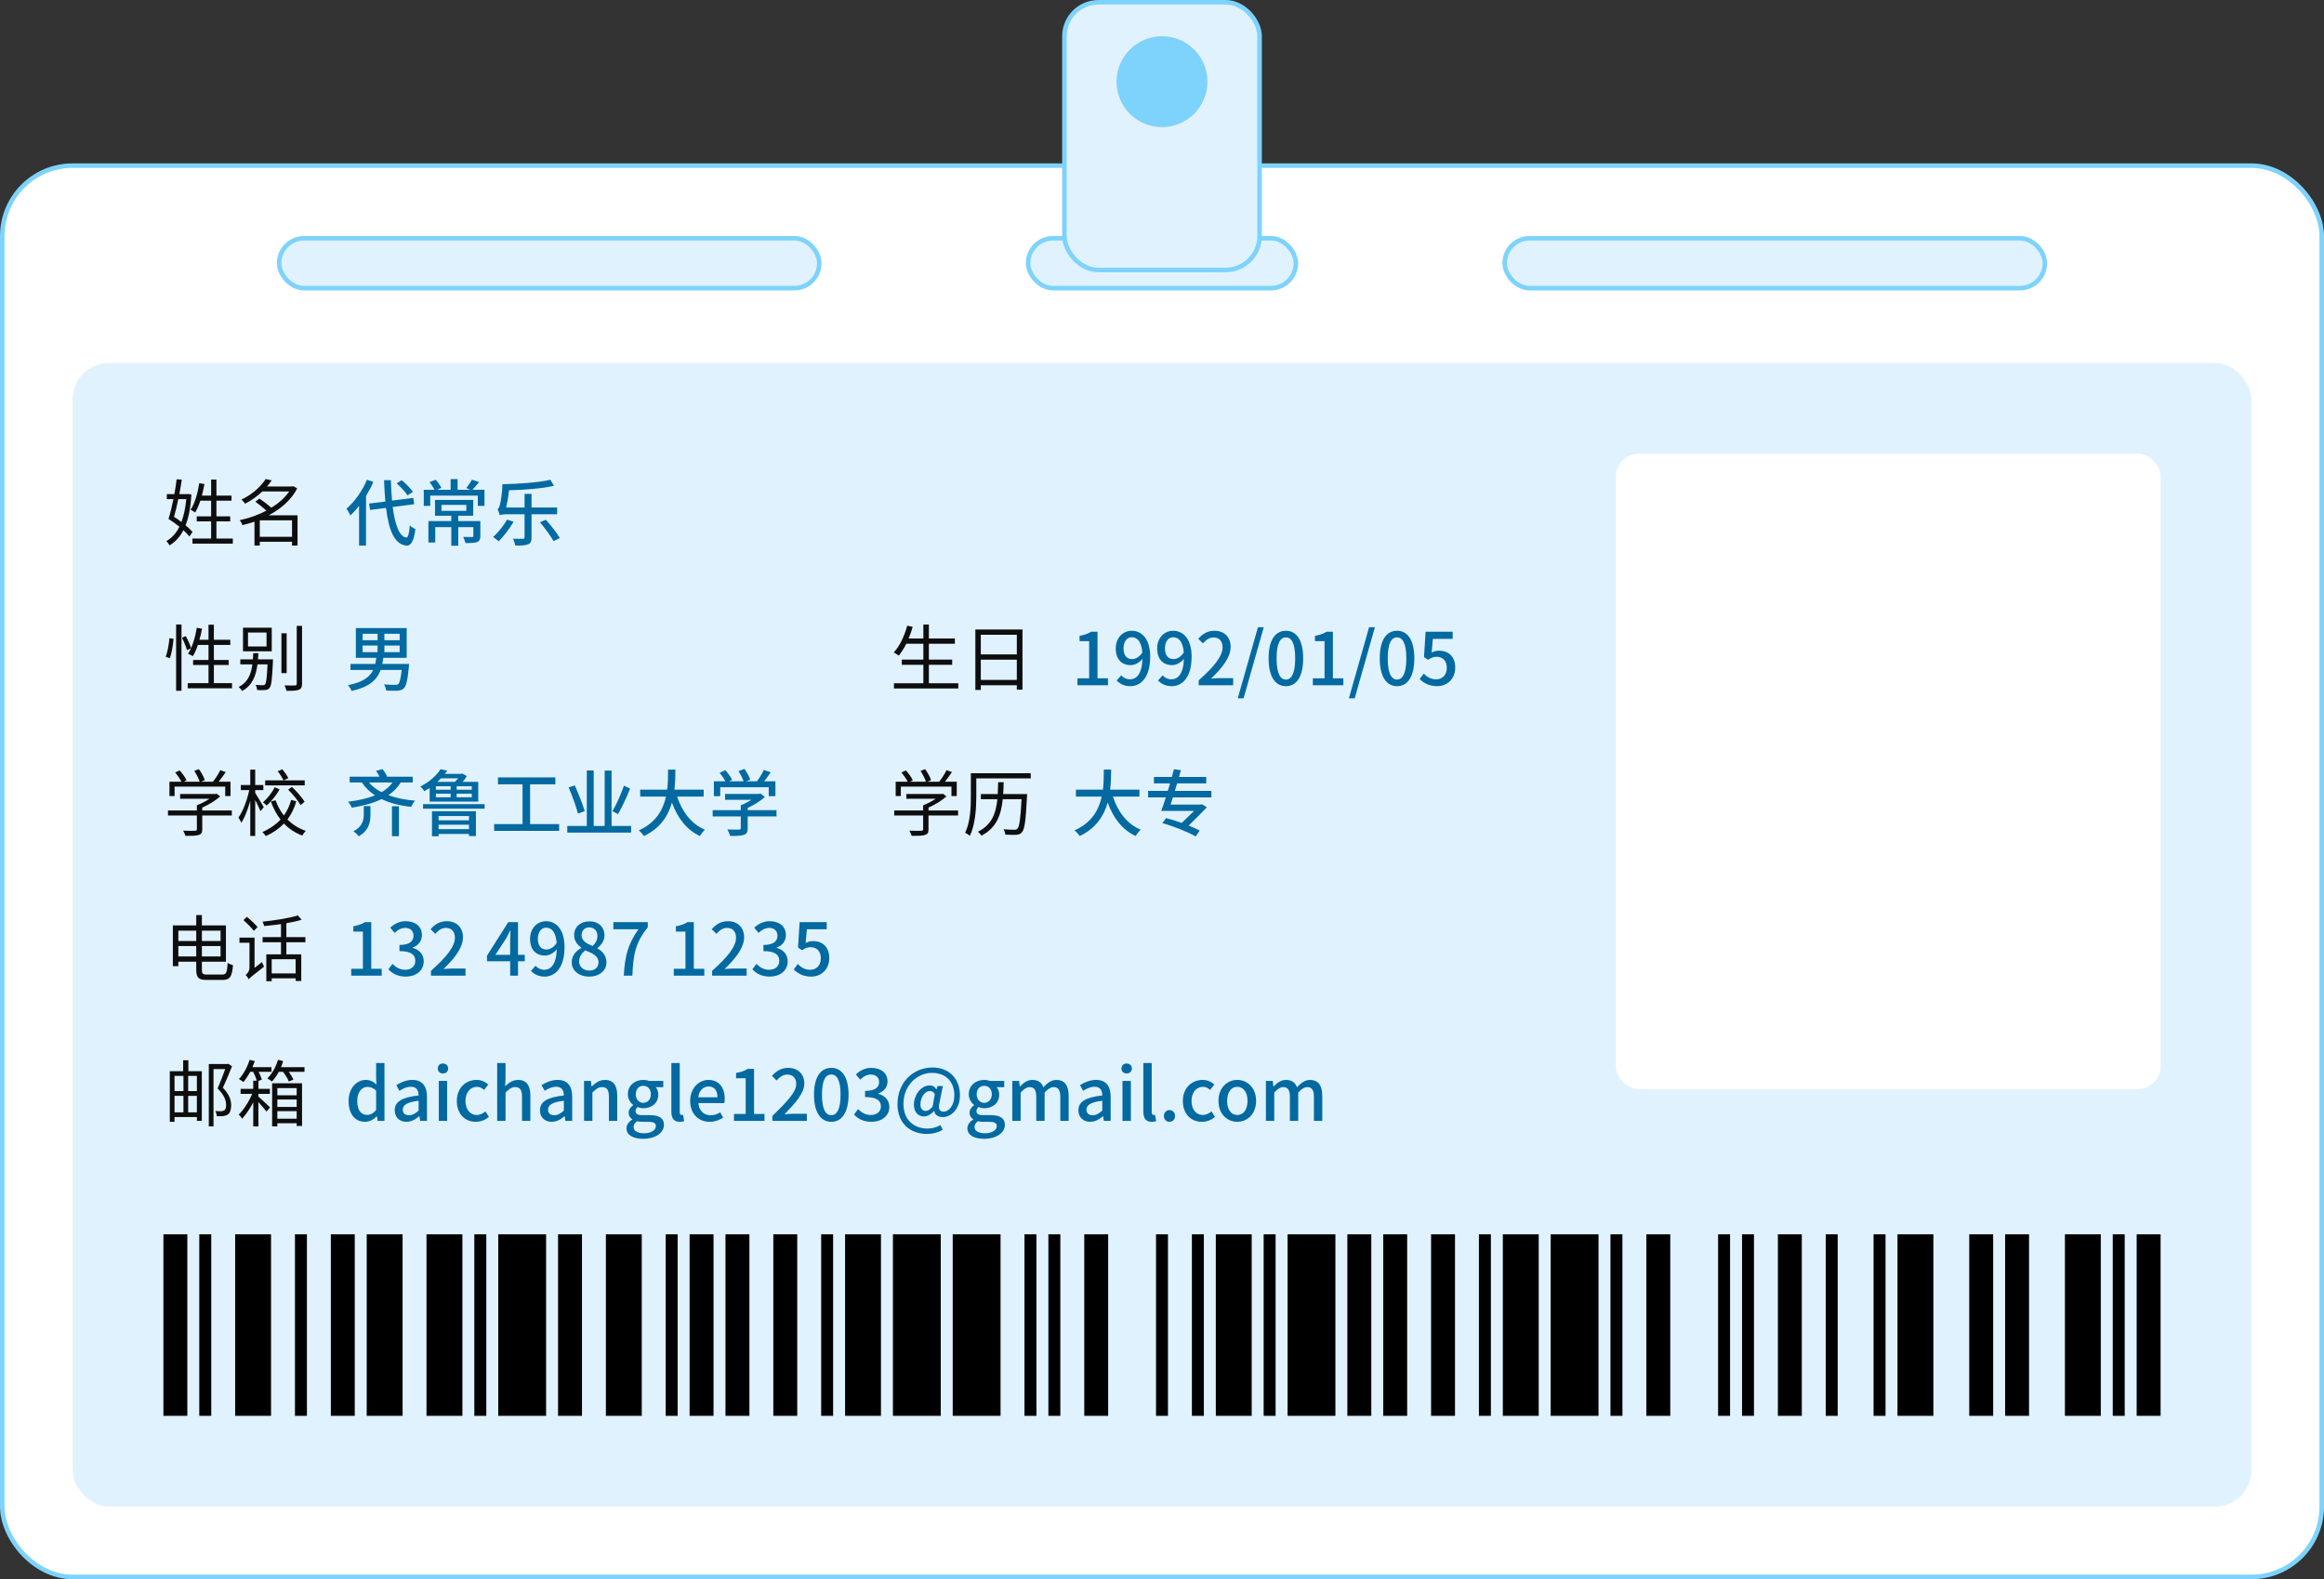<svg width="512" height="348" viewBox="0 0 512 348" fill="none" xmlns="http://www.w3.org/2000/svg">
<rect x="0" y="0" width="512" height="348" fill="#333333" stroke="none"/>
<rect x="0.5" y="36.5" width="511" height="311" rx="15.5" fill="white" stroke="#7DD3FC"/>
<rect x="16" y="80" width="480" height="252" rx="8" fill="#E0F2FE"/>
<path d="M41.04 109.992H39.28C39.008 111.384 38.656 112.744 38.336 113.88C38.896 114.232 39.44 114.616 39.968 115.032C40.496 113.64 40.848 111.96 41.04 109.992ZM41.504 108.856L42.176 108.968C42 111.784 41.584 114.008 40.88 115.752C41.52 116.28 42.048 116.776 42.416 117.224L41.728 118.232C41.408 117.8 40.944 117.32 40.4 116.84C39.632 118.344 38.608 119.416 37.36 120.184C37.2 119.896 36.896 119.464 36.64 119.24C37.808 118.6 38.784 117.56 39.52 116.072C38.752 115.448 37.904 114.84 37.12 114.344C37.488 113.208 37.872 111.64 38.208 109.992H36.752V108.888H38.416C38.624 107.752 38.8 106.632 38.912 105.624L40.048 105.688C39.904 106.68 39.728 107.768 39.52 108.888H41.312L41.504 108.856ZM47.68 118.68H51.296V119.8H42.4V118.68H46.512V114.888H43.344V113.784H46.512V110.328H44.144C43.808 111.336 43.424 112.216 42.992 112.936C42.768 112.76 42.256 112.456 41.984 112.328C42.944 110.904 43.552 108.696 43.904 106.472L45.04 106.664C44.88 107.528 44.688 108.392 44.48 109.208H46.512V105.672H47.68V109.208H51.008V110.328H47.68V113.784H50.72V114.888H47.68V118.68ZM57.232 118.296H64.336V114.664H57.232V118.296ZM65.552 113.56V120.216H64.336V119.384H57.232V120.216H56.064V114.952C55.184 115.256 54.288 115.512 53.408 115.72C53.312 115.4 53.04 114.888 52.8 114.632C54.784 114.216 56.832 113.512 58.688 112.52C57.984 111.88 57.04 111.112 56.256 110.552L57.152 109.864C58 110.44 59.056 111.24 59.792 111.88C61.376 110.904 62.768 109.688 63.712 108.296H57.792C56.768 109.288 55.504 110.216 54 111C53.824 110.728 53.44 110.28 53.184 110.104C55.76 108.856 57.568 107.08 58.528 105.56L59.856 105.848C59.552 106.296 59.216 106.76 58.816 107.208H64.48L64.672 107.144L65.472 107.64C64.16 110.184 61.856 112.152 59.2 113.56H65.552Z" fill="#0E0E0F"/>
<path d="M37.424 145.048L36.496 144.728C36.928 143.672 37.216 141.928 37.328 140.632L38.224 140.76C38.144 142.072 37.84 143.88 37.424 145.048ZM38.8 152.216V137.608H39.984V152.216H38.8ZM40.096 140.552L40.928 140.168C41.408 141.032 41.904 142.168 42.096 142.84L41.2 143.272C41.024 142.584 40.544 141.432 40.096 140.552ZM47.12 150.536H51.12V151.672H41.36V150.536H45.936V146.536H42.544V145.432H45.936V142.12H43.6C43.28 143.08 42.912 143.912 42.48 144.6C42.24 144.44 41.712 144.184 41.424 144.056C42.352 142.664 42.992 140.52 43.36 138.344L44.512 138.536C44.352 139.368 44.16 140.2 43.936 140.984H45.936V137.672H47.12V140.984H50.736V142.12H47.12V145.432H50.384V146.536H47.12V150.536ZM58.72 142.456V139.384H54.64V142.456H58.72ZM59.872 138.328V143.528H53.536V138.328H59.872ZM56.832 145.304H60.144C60.144 145.304 60.128 145.672 60.128 145.848C59.952 149.688 59.792 151.096 59.392 151.576C59.136 151.896 58.848 152.024 58.432 152.056C58.048 152.104 57.36 152.088 56.656 152.056C56.624 151.704 56.512 151.24 56.32 150.92C57.008 150.984 57.616 151 57.872 151C58.128 151 58.256 150.968 58.4 150.824C58.64 150.536 58.8 149.384 58.944 146.408H56.72C56.384 149 55.584 151.032 53.328 152.28C53.184 151.992 52.848 151.592 52.576 151.4C54.592 150.36 55.312 148.6 55.6 146.408H52.944V145.304H55.712C55.744 144.872 55.776 144.408 55.792 143.928H56.928C56.896 144.408 56.88 144.856 56.832 145.304ZM63.152 139.544V148.328H62V139.544H63.152ZM65.376 137.928H66.544V150.664C66.544 151.448 66.336 151.8 65.856 151.992C65.36 152.216 64.528 152.232 63.104 152.232C63.056 151.912 62.864 151.368 62.688 151.032C63.76 151.08 64.688 151.064 64.976 151.048C65.264 151.048 65.376 150.952 65.376 150.664V137.928Z" fill="#0E0E0F"/>
<path d="M204.64 150.568H211.12V151.72H196.944V150.568H203.424V146.504H198.672V145.352H203.424V141.864H199.664C199.152 142.872 198.592 143.752 198 144.472C197.76 144.28 197.232 143.928 196.912 143.768C198.224 142.36 199.248 140.152 199.872 137.88L201.072 138.136C200.816 139.016 200.528 139.88 200.176 140.696H203.424V137.624H204.64V140.696H210.368V141.864H204.64V145.352H209.776V146.504H204.64V150.568ZM216.08 149.832H224.016V145.368H216.08V149.832ZM224.016 139.88H216.08V144.2H224.016V139.88ZM214.88 138.712H225.264V151.976H224.016V151H216.08V152.04H214.88V138.712Z" fill="#0E0E0F"/>
<path d="M39.296 210.76H43.232V208.472H39.296V210.76ZM43.232 205.08H39.296V207.368H43.232V205.08ZM48.592 205.08H44.48V207.368H48.592V205.08ZM44.48 210.76H48.592V208.472H44.48V210.76ZM45.616 214.76H48.976C49.872 214.76 50.032 214.248 50.16 212.168C50.448 212.392 50.96 212.6 51.328 212.696C51.12 215.096 50.736 215.944 49.056 215.944H45.536C43.76 215.944 43.232 215.48 43.232 213.608V211.928H39.296V212.904H38.08V203.928H43.232V201.64H44.48V203.928H49.776V211.928H44.48V213.64C44.48 214.568 44.656 214.76 45.616 214.76ZM56.736 204.296L55.92 205.128C55.456 204.488 54.448 203.48 53.632 202.76L54.4 202.04C55.216 202.712 56.24 203.672 56.736 204.296ZM56.08 213.272L57.728 212.008C57.824 212.328 58.048 212.776 58.192 213C55.488 215.112 55.056 215.464 54.8 215.8C54.672 215.528 54.336 215.048 54.112 214.856C54.416 214.632 54.96 214.056 54.96 213.304V207.752H52.752V206.616H56.08V213.272ZM65.136 214.504V211.384H59.856V214.504H65.136ZM67.28 207.64H63.088V210.296H66.368V216.168H65.136V215.592H59.856V216.232H58.672V210.296H61.904V207.64H57.856V206.504H61.904V203.64C60.64 203.816 59.376 203.96 58.192 204.072C58.144 203.8 57.968 203.368 57.84 203.096C60.576 202.824 63.808 202.312 65.616 201.72L66.448 202.68C65.504 202.984 64.336 203.224 63.088 203.448V206.504H67.28V207.64Z" fill="#0E0E0F"/>
<path d="M38.464 173.336V175.416H37.328V172.264H39.968C39.68 171.656 39.104 170.84 38.592 170.232L39.584 169.768C40.176 170.44 40.832 171.336 41.104 171.944L40.496 172.264H44C43.776 171.592 43.28 170.6 42.8 169.88L43.824 169.496C44.368 170.248 44.928 171.256 45.12 171.928L44.304 172.264H46.912C47.504 171.528 48.16 170.488 48.528 169.72L49.728 170.136C49.248 170.856 48.688 171.624 48.176 172.264H50.784V175.416H49.616V173.336H38.464ZM51.072 178.6V179.704H44.56V182.76C44.56 183.48 44.368 183.816 43.792 183.992C43.216 184.184 42.304 184.2 40.848 184.2C40.768 183.864 40.528 183.384 40.352 183.048C41.568 183.096 42.656 183.096 42.96 183.064C43.296 183.048 43.376 182.968 43.376 182.744V179.704H37.008V178.6H43.376V177.448C44.304 177.112 45.328 176.568 46.144 176.024H39.68V174.968H47.504L47.728 174.904L48.512 175.496C47.488 176.424 46 177.32 44.56 177.96V178.6H51.072ZM67.136 171.96V173.064H58.416V171.96H62.448C62.192 171.4 61.68 170.552 61.184 169.96L62.176 169.528C62.72 170.12 63.264 170.92 63.52 171.48L62.48 171.96H67.136ZM63.488 174.024L64.304 173.4C65.344 174.376 66.576 175.768 67.104 176.68L66.224 177.416C65.712 176.472 64.512 175.032 63.488 174.024ZM60.528 173.48L61.6 173.96C60.88 175.224 59.808 176.584 58.752 177.512C58.56 177.304 58.176 176.984 57.92 176.792C58.96 175.944 59.968 174.6 60.528 173.48ZM58.112 177.864L57.392 178.76C57.184 178.216 56.656 177.16 56.224 176.296V184.216H55.136V176.472C54.608 178.36 53.904 180.184 53.168 181.304C53.04 180.968 52.752 180.456 52.528 180.168C53.504 178.824 54.464 176.296 54.912 174.104H53.056V172.984H55.136V169.608H56.224V172.984H58.016V174.104H56.224V174.744C56.608 175.288 57.84 177.384 58.112 177.864ZM64.144 176.28L65.28 176.568C64.848 178.088 64.192 179.432 63.328 180.584C64.448 181.704 65.808 182.568 67.392 183.096C67.12 183.32 66.768 183.8 66.592 184.12C65.024 183.544 63.664 182.632 62.56 181.48C61.488 182.6 60.16 183.528 58.56 184.248C58.4 183.992 58.048 183.56 57.808 183.352C59.424 182.648 60.752 181.72 61.808 180.6C60.912 179.448 60.208 178.104 59.68 176.632L60.704 176.344C61.152 177.592 61.76 178.712 62.544 179.704C63.264 178.696 63.792 177.56 64.144 176.28Z" fill="#0E0E0F"/>
<path d="M198.464 173.336V175.416H197.328V172.264H199.968C199.68 171.656 199.104 170.84 198.592 170.232L199.584 169.768C200.176 170.44 200.832 171.336 201.104 171.944L200.496 172.264H204C203.776 171.592 203.28 170.6 202.8 169.88L203.824 169.496C204.368 170.248 204.928 171.256 205.12 171.928L204.304 172.264H206.912C207.504 171.528 208.16 170.488 208.528 169.72L209.728 170.136C209.248 170.856 208.688 171.624 208.176 172.264H210.784V175.416H209.616V173.336H198.464ZM211.072 178.6V179.704H204.56V182.76C204.56 183.48 204.368 183.816 203.792 183.992C203.216 184.184 202.304 184.2 200.848 184.2C200.768 183.864 200.528 183.384 200.352 183.048C201.568 183.096 202.656 183.096 202.96 183.064C203.296 183.048 203.376 182.968 203.376 182.744V179.704H197.008V178.6H203.376V177.448C204.304 177.112 205.328 176.568 206.144 176.024H199.68V174.968H207.504L207.728 174.904L208.512 175.496C207.488 176.424 206 177.32 204.56 177.96V178.6H211.072ZM221.008 174.984H226.288C226.288 174.984 226.272 175.4 226.256 175.56C225.984 180.824 225.744 182.728 225.152 183.384C224.816 183.784 224.48 183.912 223.904 183.96C223.392 183.992 222.448 183.976 221.488 183.928C221.456 183.56 221.312 183.08 221.072 182.744C222.096 182.84 223.072 182.84 223.456 182.84C223.76 182.856 223.952 182.808 224.128 182.632C224.576 182.216 224.832 180.472 225.056 176.12H220.912C220.56 179.592 219.536 182.456 216.208 184.152C216.048 183.864 215.696 183.48 215.424 183.288C218.496 181.784 219.424 179.24 219.728 176.12H216.096V174.984H219.808C219.856 174.136 219.888 173.272 219.904 172.376H221.12C221.088 173.256 221.072 174.136 221.008 174.984ZM227.088 170.392V171.528H215.088V175.464C215.088 178.008 214.896 181.688 213.664 184.184C213.456 183.976 212.912 183.624 212.624 183.512C213.792 181.16 213.888 177.88 213.888 175.464V170.392H227.088Z" fill="#0E0E0F"/>
<path d="M43.376 240.44V237.096H41.456V240.44H43.376ZM41.456 245.112H43.376V241.48H41.456V245.112ZM38.448 241.48V245.112H40.416V241.48H38.448ZM40.416 237.096H38.448V240.44H40.416V237.096ZM41.504 233.64V236.056H44.464V246.984H43.376V246.152H38.448V247.208H37.408V236.056H40.352V233.64H41.504ZM50.304 234.424L51.12 234.952C50.544 236.408 49.792 238.216 49.104 239.704C50.56 241.208 50.928 242.44 50.928 243.56C50.928 244.488 50.704 245.256 50.176 245.608C49.904 245.784 49.552 245.896 49.184 245.944C48.768 245.992 48.24 245.992 47.776 245.96C47.744 245.64 47.632 245.16 47.424 244.824C47.936 244.872 48.384 244.872 48.72 244.872C48.96 244.856 49.2 244.808 49.392 244.696C49.712 244.488 49.824 244.008 49.808 243.448C49.808 242.456 49.392 241.288 47.936 239.848C48.544 238.504 49.168 236.824 49.616 235.592H47.04V248.216H46V234.472H50.112L50.304 234.424ZM56.928 241.048V241.64C57.584 242.216 59.104 243.64 59.488 244.024L58.72 244.952C58.368 244.488 57.584 243.592 56.928 242.872V248.232H55.792V242.904C55.088 244.28 54.176 245.624 53.344 246.52C53.184 246.232 52.864 245.848 52.592 245.608C53.664 244.6 54.848 242.744 55.552 241.048H53.008V239.944H55.792V238.136H56.576C56.416 237.576 56.112 236.824 55.776 236.184H55.12C54.656 237.048 54.144 237.832 53.632 238.44C53.408 238.264 52.928 237.944 52.64 237.784C53.632 236.744 54.496 235.144 54.992 233.544L56.144 233.832C55.984 234.28 55.808 234.728 55.616 235.16H59.808V236.184H56.976C57.296 236.792 57.552 237.448 57.68 237.912L56.928 238.216V239.944H59.456V241.048H56.928ZM65.36 239.784H61.104V241.368H65.36V239.784ZM61.104 243.928H65.36V242.296H61.104V243.928ZM61.104 246.52H65.36V244.856H61.104V246.52ZM59.952 248.216V238.712H66.544V248.12H65.36V247.528H61.104V248.216H59.952ZM61.904 235.16H67.088V236.184H63.616C64.048 236.776 64.448 237.432 64.656 237.896L63.632 238.328C63.424 237.752 62.88 236.888 62.352 236.184H61.424C60.976 237.016 60.464 237.752 59.904 238.328C59.68 238.136 59.184 237.8 58.896 237.64C59.936 236.648 60.768 235.128 61.248 233.544L62.384 233.832C62.24 234.28 62.096 234.728 61.904 235.16Z" fill="#0E0E0F"/>
<path d="M90.976 108.376L89.792 109.16C89.328 108.424 88.288 107.32 87.392 106.52L88.496 105.816C89.408 106.568 90.464 107.64 90.976 108.376ZM80.848 105.72L82.256 106.184C81.808 107.24 81.248 108.296 80.64 109.288V120.232H79.104V111.48C78.496 112.264 77.856 112.968 77.184 113.576C77.04 113.208 76.592 112.424 76.336 112.088C78.112 110.584 79.824 108.184 80.848 105.72ZM91.248 111.112L86.512 111.72C87.024 115.64 87.984 118.28 89.504 118.456C89.904 118.472 90.144 117.592 90.288 115.784C90.576 116.088 91.232 116.488 91.52 116.6C91.152 119.496 90.416 120.28 89.568 120.232C86.896 120.008 85.648 116.84 85.04 111.928L81.536 112.376L81.312 110.968L84.896 110.52C84.768 109.064 84.672 107.496 84.608 105.816H86.112C86.16 107.416 86.24 108.936 86.368 110.312L91.056 109.72L91.248 111.112ZM97.264 111.256V112.568H102.736V111.256H97.264ZM105.824 114.824V118.104C105.824 118.824 105.664 119.224 105.12 119.448C104.56 119.656 103.744 119.672 102.544 119.672C102.464 119.272 102.24 118.696 102.048 118.312C102.896 118.344 103.744 118.344 103.968 118.344C104.224 118.328 104.288 118.28 104.288 118.088V116.168H100.96V120.264H99.424V116.168H95.888V119.544H94.384V114.824H99.424V113.656H95.84V110.168H104.256V113.656H100.96V114.824H105.824ZM104.08 107.928H106.736V111.48H105.264V109.208H94.784V111.48H93.36V107.928H95.728C95.472 107.432 95.04 106.744 94.64 106.248L95.984 105.72C96.48 106.248 96.992 107 97.248 107.512L96.304 107.928H99.28V105.576H100.816V107.928H103.68L102.72 107.56C103.136 107.048 103.696 106.248 103.968 105.704L105.552 106.216C105.056 106.84 104.528 107.48 104.08 107.928ZM111.712 114.504L113.152 114.984C112.256 116.504 110.944 118.216 109.872 119.288C109.584 119.032 108.976 118.568 108.64 118.344C109.728 117.368 110.944 115.864 111.712 114.504ZM122.736 113.32H117.104V118.408C117.104 119.288 116.912 119.72 116.336 119.944C115.76 120.2 114.88 120.232 113.52 120.216C113.456 119.8 113.232 119.128 113.008 118.712C113.968 118.744 114.912 118.744 115.184 118.728C115.472 118.728 115.568 118.664 115.568 118.392V113.32H112.032C111.04 113.32 110.288 113.4 110.128 113.544C110.032 113.224 109.792 112.536 109.616 112.168C109.856 112.088 110.016 111.72 110.16 111.144C110.288 110.616 110.672 108.552 110.688 106.712C114.336 106.632 118.704 106.328 121.248 105.72L122.048 107.048C119.424 107.672 115.552 107.944 112.144 108.04C112.016 109.336 111.776 110.696 111.504 111.832H115.568V108.824H117.104V111.832H122.752L122.736 113.32ZM118.96 115.08L120.256 114.536C121.344 115.752 122.704 117.464 123.344 118.568L121.952 119.24C121.36 118.168 120.048 116.376 118.96 115.08Z" fill="#0369A1"/>
<path d="M79.888 142.248V143.72H83.184V142.248H79.888ZM79.888 139.656V141.08H83.184V139.656H79.888ZM88.048 141.08V139.656H84.688V141.08H88.048ZM88.048 143.72V142.248H84.688V143.72H88.048ZM90.128 146.312L90.08 146.92C89.792 149.896 89.488 151.176 88.96 151.688C88.592 152.04 88.176 152.152 87.568 152.2C87.056 152.232 86.08 152.216 85.072 152.168C85.04 151.768 84.848 151.192 84.592 150.824C85.6 150.904 86.624 150.92 87.024 150.92C87.36 150.92 87.552 150.904 87.712 150.76C88.048 150.472 88.288 149.576 88.496 147.64H83.856C83.072 149.784 81.408 151.384 77.456 152.264C77.328 151.864 76.96 151.288 76.672 150.984C79.984 150.328 81.472 149.176 82.208 147.64H77.216V146.312H82.672C82.768 145.88 82.832 145.416 82.896 144.952H78.4V138.408H89.6V144.952H84.464C84.4 145.416 84.32 145.88 84.224 146.312H90.128Z" fill="#0369A1"/>
<path d="M237.376 151V149.48H239.952V141.288H237.84V140.12C238.944 139.912 239.728 139.64 240.4 139.208H241.792V149.48H244.096V151H237.376ZM247.525 142.872C247.525 144.376 248.197 145.24 249.429 145.24C250.165 145.24 250.997 144.808 251.669 143.8C251.493 141.48 250.613 140.424 249.333 140.424C248.325 140.424 247.525 141.336 247.525 142.872ZM249.013 151.208C247.653 151.208 246.693 150.664 246.005 149.96L247.013 148.824C247.477 149.352 248.197 149.704 248.933 149.704C250.357 149.704 251.589 148.552 251.701 145.192C251.013 146.04 250.005 146.568 249.109 146.568C247.141 146.568 245.813 145.336 245.813 142.872C245.813 140.536 247.413 139 249.317 139C251.573 139 253.397 140.808 253.397 144.712C253.397 149.352 251.285 151.208 249.013 151.208ZM256.65 142.872C256.65 144.376 257.322 145.24 258.554 145.24C259.29 145.24 260.122 144.808 260.794 143.8C260.618 141.48 259.738 140.424 258.458 140.424C257.45 140.424 256.65 141.336 256.65 142.872ZM258.138 151.208C256.778 151.208 255.818 150.664 255.13 149.96L256.138 148.824C256.602 149.352 257.322 149.704 258.058 149.704C259.482 149.704 260.714 148.552 260.826 145.192C260.138 146.04 259.13 146.568 258.234 146.568C256.266 146.568 254.938 145.336 254.938 142.872C254.938 140.536 256.538 139 258.442 139C260.698 139 262.522 140.808 262.522 144.712C262.522 149.352 260.41 151.208 258.138 151.208ZM264.079 151V149.928C267.551 146.856 269.343 144.568 269.343 142.632C269.343 141.352 268.671 140.472 267.343 140.472C266.415 140.472 265.647 141.064 265.023 141.784L263.983 140.76C264.991 139.656 266.031 139 267.567 139C269.727 139 271.119 140.408 271.119 142.536C271.119 144.808 269.311 147.16 266.815 149.544C267.423 149.48 268.159 149.432 268.735 149.432H271.679V151H264.079ZM272.692 153.88L277.14 138.216H278.42L273.972 153.88H272.692ZM283.294 151.208C280.99 151.208 279.486 149.16 279.486 145.064C279.486 140.984 280.99 139 283.294 139C285.598 139 287.102 141 287.102 145.064C287.102 149.16 285.598 151.208 283.294 151.208ZM283.294 149.752C284.494 149.752 285.342 148.472 285.342 145.064C285.342 141.688 284.494 140.456 283.294 140.456C282.094 140.456 281.246 141.688 281.246 145.064C281.246 148.472 282.094 149.752 283.294 149.752ZM289.235 151V149.48H291.811V141.288H289.699V140.12C290.803 139.912 291.587 139.64 292.259 139.208H293.651V149.48H295.955V151H289.235ZM297.176 153.88L301.624 138.216H302.904L298.456 153.88H297.176ZM307.779 151.208C305.475 151.208 303.971 149.16 303.971 145.064C303.971 140.984 305.475 139 307.779 139C310.083 139 311.587 141 311.587 145.064C311.587 149.16 310.083 151.208 307.779 151.208ZM307.779 149.752C308.979 149.752 309.827 148.472 309.827 145.064C309.827 141.688 308.979 140.456 307.779 140.456C306.579 140.456 305.731 141.688 305.731 145.064C305.731 148.472 306.579 149.752 307.779 149.752ZM316.632 151.208C314.776 151.208 313.608 150.456 312.776 149.64L313.656 148.44C314.328 149.112 315.176 149.704 316.408 149.704C317.736 149.704 318.744 148.76 318.744 147.192C318.744 145.624 317.848 144.728 316.504 144.728C315.752 144.728 315.304 144.952 314.616 145.4L313.72 144.808L314.072 139.208H320.04V140.776H315.672L315.4 143.8C315.912 143.544 316.376 143.384 317.016 143.384C318.984 143.384 320.6 144.552 320.6 147.128C320.6 149.736 318.696 151.208 316.632 151.208Z" fill="#0369A1"/>
<path d="M77.376 215V213.48H79.952V205.288H77.84V204.12C78.944 203.912 79.728 203.64 80.4 203.208H81.792V213.48H84.096V215H77.376ZM89.413 215.208C87.557 215.208 86.357 214.472 85.573 213.592L86.469 212.408C87.157 213.112 88.037 213.704 89.253 213.704C90.581 213.704 91.493 212.968 91.493 211.736C91.493 210.44 90.661 209.592 88.005 209.592V208.232C90.325 208.232 91.093 207.352 91.093 206.168C91.093 205.128 90.405 204.488 89.285 204.472C88.373 204.488 87.605 204.92 86.933 205.576L85.973 204.424C86.901 203.592 87.989 203 89.349 203C91.461 203 92.949 204.104 92.949 206.04C92.949 207.4 92.165 208.344 90.917 208.808V208.888C92.277 209.224 93.349 210.248 93.349 211.832C93.349 213.96 91.573 215.208 89.413 215.208ZM94.954 215V213.928C98.426 210.856 100.218 208.568 100.218 206.632C100.218 205.352 99.546 204.472 98.218 204.472C97.29 204.472 96.522 205.064 95.898 205.784L94.858 204.76C95.866 203.656 96.906 203 98.442 203C100.602 203 101.994 204.408 101.994 206.536C101.994 208.808 100.186 211.16 97.69 213.544C98.298 213.48 99.034 213.432 99.61 213.432H102.554V215H94.954ZM109.145 210.408H112.393V207.32C112.393 206.68 112.441 205.688 112.473 205.032H112.409C112.121 205.64 111.801 206.248 111.465 206.856L109.145 210.408ZM112.393 215V211.832H107.289V210.6L111.977 203.208H114.121V210.408H115.609V211.832H114.121V215H112.393ZM118.494 206.872C118.494 208.376 119.166 209.24 120.398 209.24C121.134 209.24 121.966 208.808 122.638 207.8C122.462 205.48 121.582 204.424 120.302 204.424C119.294 204.424 118.494 205.336 118.494 206.872ZM119.982 215.208C118.622 215.208 117.662 214.664 116.974 213.96L117.982 212.824C118.446 213.352 119.166 213.704 119.902 213.704C121.326 213.704 122.558 212.552 122.67 209.192C121.982 210.04 120.974 210.568 120.078 210.568C118.11 210.568 116.782 209.336 116.782 206.872C116.782 204.536 118.382 203 120.286 203C122.542 203 124.366 204.808 124.366 208.712C124.366 213.352 122.254 215.208 119.982 215.208ZM129.795 215.208C127.587 215.208 125.955 213.896 125.955 212.072C125.955 210.52 126.979 209.48 128.067 208.904V208.824C127.187 208.2 126.483 207.32 126.483 206.072C126.483 204.232 127.923 203.032 129.843 203.032C131.891 203.032 133.171 204.312 133.171 206.152C133.171 207.352 132.355 208.376 131.619 208.92V209C132.675 209.592 133.603 210.52 133.603 212.12C133.603 213.864 132.067 215.208 129.795 215.208ZM130.563 208.456C131.267 207.8 131.619 207.048 131.619 206.264C131.619 205.176 130.963 204.36 129.811 204.36C128.851 204.36 128.131 205.016 128.131 206.072C128.131 207.352 129.251 207.944 130.563 208.456ZM129.827 213.88C131.043 213.88 131.859 213.176 131.859 212.072C131.859 210.632 130.563 210.088 128.963 209.432C128.147 209.992 127.587 210.872 127.587 211.896C127.587 213.064 128.563 213.88 129.827 213.88ZM137.432 215C137.64 210.696 138.392 207.944 140.664 204.776H135.128V203.208H142.712V204.344C139.944 207.784 139.512 210.392 139.32 215H137.432ZM148.439 215V213.48H151.015V205.288H148.903V204.12C150.007 203.912 150.791 203.64 151.463 203.208H152.855V213.48H155.159V215H148.439ZM156.892 215V213.928C160.364 210.856 162.156 208.568 162.156 206.632C162.156 205.352 161.484 204.472 160.156 204.472C159.228 204.472 158.46 205.064 157.836 205.784L156.796 204.76C157.804 203.656 158.844 203 160.38 203C162.54 203 163.932 204.408 163.932 206.536C163.932 208.808 162.124 211.16 159.628 213.544C160.236 213.48 160.972 213.432 161.548 213.432H164.492V215H156.892ZM169.601 215.208C167.745 215.208 166.545 214.472 165.761 213.592L166.657 212.408C167.345 213.112 168.225 213.704 169.441 213.704C170.769 213.704 171.681 212.968 171.681 211.736C171.681 210.44 170.849 209.592 168.193 209.592V208.232C170.513 208.232 171.281 207.352 171.281 206.168C171.281 205.128 170.593 204.488 169.473 204.472C168.561 204.488 167.793 204.92 167.121 205.576L166.161 204.424C167.089 203.592 168.177 203 169.536 203C171.649 203 173.137 204.104 173.137 206.04C173.137 207.4 172.353 208.344 171.105 208.808V208.888C172.465 209.224 173.536 210.248 173.536 211.832C173.536 213.96 171.761 215.208 169.601 215.208ZM178.726 215.208C176.87 215.208 175.702 214.456 174.87 213.64L175.75 212.44C176.422 213.112 177.27 213.704 178.502 213.704C179.83 213.704 180.838 212.76 180.838 211.192C180.838 209.624 179.942 208.728 178.598 208.728C177.846 208.728 177.398 208.952 176.71 209.4L175.814 208.808L176.166 203.208H182.134V204.776H177.766L177.494 207.8C178.006 207.544 178.47 207.384 179.11 207.384C181.078 207.384 182.694 208.552 182.694 211.128C182.694 213.736 180.79 215.208 178.726 215.208Z" fill="#0369A1"/>
<path d="M80.144 179.384V177.624H81.616V179.416C81.616 181.112 81.328 183 79.024 184.28C78.784 183.928 78.224 183.416 77.872 183.176C79.888 182.136 80.144 180.664 80.144 179.384ZM86.352 184.264V177.672H87.888V184.264H86.352ZM86.48 172.424H81.28C82.016 173.288 82.928 173.992 84.064 174.568C85.056 173.992 85.872 173.288 86.48 172.424ZM90.928 172.424H88.288C87.584 173.576 86.672 174.488 85.568 175.224C87.248 175.864 89.216 176.248 91.424 176.44C91.136 176.776 90.752 177.4 90.576 177.8C88.064 177.528 85.888 176.968 84.064 176.088C82.176 177.016 79.92 177.592 77.504 177.992C77.376 177.64 76.96 176.984 76.672 176.664C78.896 176.408 80.912 175.96 82.624 175.272C81.456 174.504 80.496 173.576 79.728 172.424H77.04V171.16H83.616C83.408 170.744 83.136 170.248 82.848 169.88L84.272 169.48C84.672 169.976 85.088 170.664 85.296 171.16H90.928V172.424ZM100.944 171.512H97.152C96.912 171.784 96.64 172.04 96.352 172.296H100.208C100.432 172.072 100.704 171.8 100.944 171.512ZM103.936 174.024V173.256H100.608V174.024H103.936ZM103.936 175.688V174.904H100.608V175.688H103.936ZM96.032 174.904V175.688H99.28V174.904H96.032ZM96.032 173.256V174.024H99.28V173.256H96.032ZM94.656 176.648V173.64C94.272 173.88 93.888 174.12 93.472 174.36C93.312 174.04 92.88 173.544 92.608 173.32C94.72 172.248 96.24 170.792 97.056 169.512L98.528 169.816C98.352 170.056 98.176 170.296 98 170.536H101.584L101.856 170.456L102.832 171.016C102.592 171.48 102.272 171.912 101.92 172.296H105.36V176.648H94.656ZM103.328 179.832H96.624V180.776H103.328V179.832ZM96.624 182.712H103.328V181.736H96.624V182.712ZM95.168 184.28V178.76H104.848V184.232H103.328V183.768H96.624V184.28H95.168ZM93.2 177.208H106.768V178.2H93.2V177.208ZM116.784 181.608H123.184V183.096H108.864V181.608H115.12V172.84H109.712V171.304H122.352V172.84H116.784V181.608ZM137.456 173.128L138.816 173.784C138.064 175.688 137.024 177.896 136.16 179.4L134.928 178.76C135.776 177.304 136.864 174.968 137.456 173.128ZM128.816 178.744L127.328 179.288C126.96 177.816 126.064 175.352 125.28 173.512L126.64 173.08C127.44 174.904 128.4 177.304 128.816 178.744ZM134.736 182.008H139.04V183.48H124.976V182.008H129.28V169.784H130.8V182.008H133.216V169.8H134.736V182.008ZM155.024 175.544H149.184C150.272 178.872 152.288 181.576 155.312 182.84C154.944 183.16 154.448 183.784 154.208 184.232C151.216 182.84 149.28 180.248 148.032 176.856C147.216 179.752 145.488 182.52 141.856 184.232C141.616 183.832 141.136 183.304 140.72 182.984C144.528 181.32 146.08 178.44 146.72 175.544H141.04V174.008H146.992C147.184 172.408 147.168 170.872 147.184 169.592H148.8C148.784 170.888 148.768 172.424 148.576 174.008H155.024V175.544ZM158.672 173.48V175.448H157.28V172.168H159.808C159.52 171.592 159.024 170.872 158.544 170.296L159.808 169.72C160.384 170.376 161.024 171.256 161.296 171.848L160.656 172.168H163.824C163.6 171.512 163.136 170.6 162.704 169.928L164.016 169.432C164.528 170.168 165.088 171.16 165.28 171.816L164.4 172.168H166.768C167.328 171.432 167.936 170.424 168.272 169.672L169.792 170.184C169.344 170.856 168.832 171.576 168.352 172.168H170.832V175.448H169.36V173.48H158.672ZM171.072 178.536V179.912H164.72V182.536C164.72 183.352 164.512 183.768 163.856 183.976C163.2 184.2 162.256 184.216 160.864 184.216C160.752 183.816 160.48 183.176 160.24 182.792C161.36 182.824 162.48 182.824 162.816 182.808C163.12 182.792 163.2 182.728 163.2 182.504V179.912H157.008V178.536H163.2V177.448C164 177.144 164.848 176.696 165.568 176.248H159.744V174.952H167.248L167.552 174.872L168.512 175.624C167.504 176.536 166.112 177.4 164.72 178.04V178.536H171.072Z" fill="#0369A1"/>
<path d="M251.024 175.544H245.184C246.272 178.872 248.288 181.576 251.312 182.84C250.944 183.16 250.448 183.784 250.208 184.232C247.216 182.84 245.28 180.248 244.032 176.856C243.216 179.752 241.488 182.52 237.856 184.232C237.616 183.832 237.136 183.304 236.72 182.984C240.528 181.32 242.08 178.44 242.72 175.544H237.04V174.008H242.992C243.184 172.408 243.168 170.872 243.184 169.592H244.8C244.784 170.888 244.768 172.424 244.576 174.008H251.024V175.544ZM266.88 175.72H258.4C258.224 176.264 258.048 176.792 257.888 177.304H264.512L264.768 177.224L265.888 177.896C264.784 179.064 263.28 180.552 261.872 181.928C262.8 182.296 263.664 182.68 264.304 183.032L263.424 184.328C261.824 183.368 258.56 182.072 256.08 181.384L256.896 180.28C257.952 180.536 259.152 180.92 260.352 181.336C261.264 180.456 262.256 179.512 263.072 178.696H255.824C256.144 177.864 256.48 176.824 256.848 175.72H252.944V174.28H257.28C257.456 173.736 257.616 173.192 257.776 172.632H254.224V171.208H258.176C258.336 170.632 258.48 170.056 258.624 169.512L260.16 169.72C260.032 170.2 259.888 170.696 259.744 171.208H265.744V172.632H259.328C259.168 173.192 259.008 173.736 258.832 174.28H266.88V175.72Z" fill="#0369A1"/>
<path d="M80.432 247.208C78.224 247.208 76.8 245.528 76.8 242.6C76.8 239.752 78.608 237.976 80.576 237.976C81.584 237.976 82.224 238.36 82.944 238.968L82.864 237.512V234.248H84.704V247H83.2L83.056 246.008H82.992C82.336 246.68 81.424 247.208 80.432 247.208ZM80.864 245.688C81.6 245.688 82.224 245.352 82.864 244.616V240.312C82.208 239.72 81.584 239.512 80.928 239.512C79.696 239.512 78.704 240.68 78.704 242.584C78.704 244.584 79.488 245.688 80.864 245.688ZM89.55 247.208C88.03 247.208 86.958 246.216 86.958 244.664C86.958 242.776 88.558 241.8 92.222 241.4C92.206 240.376 91.838 239.48 90.542 239.48C89.614 239.48 88.75 239.896 87.998 240.376L87.31 239.128C88.222 238.552 89.454 237.976 90.862 237.976C93.054 237.976 94.062 239.368 94.062 241.704V247H92.558L92.414 245.992H92.35C91.55 246.68 90.606 247.208 89.55 247.208ZM90.11 245.752C90.878 245.752 91.502 245.384 92.222 244.728V242.568C89.614 242.872 88.734 243.544 88.734 244.536C88.734 245.4 89.326 245.752 90.11 245.752ZM96.673 247V238.2H98.513V247H96.673ZM97.585 236.552C96.913 236.552 96.449 236.12 96.449 235.448C96.449 234.792 96.913 234.36 97.585 234.36C98.257 234.36 98.737 234.792 98.737 235.448C98.737 236.12 98.257 236.552 97.585 236.552ZM104.851 247.208C102.467 247.208 100.643 245.528 100.643 242.6C100.643 239.672 102.675 237.976 104.995 237.976C106.115 237.976 106.931 238.424 107.571 238.984L106.659 240.184C106.179 239.752 105.683 239.496 105.091 239.496C103.603 239.496 102.547 240.744 102.547 242.6C102.547 244.472 103.571 245.704 105.027 245.704C105.763 245.704 106.419 245.352 106.947 244.904L107.715 246.12C106.899 246.84 105.859 247.208 104.851 247.208ZM109.533 247V234.248H111.373V237.624L111.293 239.368C112.061 238.632 112.941 237.976 114.141 237.976C116.013 237.976 116.845 239.224 116.845 241.464V247H115.005V241.688C115.005 240.168 114.557 239.56 113.517 239.56C112.701 239.56 112.141 239.976 111.373 240.76V247H109.533ZM121.55 247.208C120.03 247.208 118.958 246.216 118.958 244.664C118.958 242.776 120.558 241.8 124.222 241.4C124.206 240.376 123.838 239.48 122.542 239.48C121.614 239.48 120.75 239.896 119.998 240.376L119.31 239.128C120.222 238.552 121.454 237.976 122.862 237.976C125.054 237.976 126.062 239.368 126.062 241.704V247H124.558L124.414 245.992H124.35C123.55 246.68 122.606 247.208 121.55 247.208ZM122.11 245.752C122.878 245.752 123.502 245.384 124.222 244.728V242.568C121.614 242.872 120.734 243.544 120.734 244.536C120.734 245.4 121.326 245.752 122.11 245.752ZM128.673 247V238.2H130.177L130.321 239.416H130.369C131.185 238.632 132.081 237.976 133.281 237.976C135.153 237.976 135.985 239.224 135.985 241.464V247H134.145V241.688C134.145 240.168 133.697 239.56 132.657 239.56C131.841 239.56 131.281 239.976 130.513 240.76V247H128.673ZM141.666 250.952C139.554 250.952 138.018 250.168 138.018 248.632C138.018 247.896 138.482 247.208 139.298 246.712V246.632C138.85 246.36 138.498 245.896 138.498 245.176C138.498 244.488 138.994 243.896 139.49 243.544V243.48C138.882 243.016 138.322 242.184 138.322 241.128C138.322 239.144 139.906 237.976 141.73 237.976C142.226 237.976 142.674 238.072 143.01 238.2H146.13V239.576H144.45C144.786 239.928 145.026 240.52 145.026 241.192C145.026 243.112 143.57 244.216 141.73 244.216C141.33 244.216 140.882 244.12 140.498 243.944C140.21 244.2 140.018 244.44 140.018 244.872C140.018 245.4 140.37 245.736 141.49 245.736H143.106C145.186 245.736 146.274 246.376 146.274 247.88C146.274 249.576 144.482 250.952 141.666 250.952ZM141.73 243.032C142.642 243.032 143.394 242.312 143.394 241.128C143.394 239.96 142.658 239.272 141.73 239.272C140.802 239.272 140.066 239.944 140.066 241.128C140.066 242.312 140.818 243.032 141.73 243.032ZM141.938 249.736C143.474 249.736 144.498 248.984 144.498 248.168C144.498 247.432 143.922 247.208 142.85 247.208H141.522C141.106 247.208 140.706 247.16 140.338 247.08C139.81 247.464 139.586 247.912 139.586 248.36C139.586 249.224 140.482 249.736 141.938 249.736ZM149.732 247.208C148.404 247.208 147.908 246.36 147.908 244.936V234.248H149.748V245.032C149.748 245.528 149.956 245.704 150.18 245.704C150.26 245.704 150.324 245.704 150.484 245.672L150.724 247.064C150.5 247.144 150.196 247.208 149.732 247.208ZM156.337 247.208C153.953 247.208 152.049 245.512 152.049 242.6C152.049 239.752 154.017 237.976 156.065 237.976C158.401 237.976 159.665 239.656 159.665 242.136C159.665 242.504 159.617 242.856 159.569 243.08H153.857C154.001 244.76 155.057 245.768 156.577 245.768C157.361 245.768 158.033 245.528 158.673 245.112L159.313 246.28C158.497 246.824 157.489 247.208 156.337 247.208ZM153.841 241.8H158.065C158.065 240.296 157.377 239.416 156.097 239.416C154.993 239.416 154.017 240.264 153.841 241.8ZM161.704 247V245.48H164.28V237.608H162.168V236.44C163.272 236.248 164.056 235.96 164.728 235.544H166.12V245.48H168.424V247H161.704ZM170.157 247V245.928C173.437 242.712 175.421 240.664 175.421 238.872C175.421 237.624 174.749 236.792 173.421 236.792C172.493 236.792 171.725 237.384 171.101 238.104L170.061 237.08C171.069 235.992 172.109 235.32 173.645 235.32C175.805 235.32 177.197 236.696 177.197 238.776C177.197 240.872 175.293 242.984 172.845 245.544C173.437 245.48 174.189 245.432 174.765 245.432H177.757V247H170.157ZM183.138 247.208C180.802 247.208 179.33 245.08 179.33 241.224C179.33 237.368 180.802 235.32 183.138 235.32C185.49 235.32 186.946 237.384 186.946 241.224C186.946 245.08 185.49 247.208 183.138 247.208ZM183.138 245.752C184.338 245.752 185.186 244.52 185.186 241.224C185.186 237.928 184.338 236.776 183.138 236.776C181.938 236.776 181.09 237.928 181.09 241.224C181.09 244.52 181.938 245.752 183.138 245.752ZM191.991 247.208C190.135 247.208 188.935 246.472 188.151 245.592L189.047 244.408C189.735 245.112 190.615 245.704 191.831 245.704C193.159 245.704 194.071 244.984 194.071 243.832C194.071 242.568 193.239 241.752 190.583 241.752V240.392C192.903 240.392 193.671 239.544 193.671 238.44C193.671 237.416 192.983 236.792 191.863 236.792C190.951 236.792 190.183 237.24 189.511 237.912L188.551 236.76C189.479 235.912 190.567 235.32 191.927 235.32C194.039 235.32 195.527 236.408 195.527 238.296C195.527 239.624 194.743 240.504 193.495 240.968V241.048C194.855 241.384 195.927 242.376 195.927 243.928C195.927 245.992 194.151 247.208 191.991 247.208ZM204.22 249.88C200.668 249.88 197.724 247.656 197.724 243.336C197.724 238.44 201.276 235.24 205.42 235.24C209.132 235.24 211.484 237.736 211.484 241.352C211.484 244.536 209.436 246.168 207.724 246.168C206.732 246.168 205.948 245.704 205.804 244.808H205.756C205.212 245.496 204.348 246.024 203.58 246.024C202.3 246.024 201.34 245.08 201.34 243.432C201.34 241.432 202.78 239.192 204.86 239.192C205.468 239.192 205.964 239.464 206.284 240.072H206.316L206.54 239.336H207.724L206.972 243.032C206.652 244.36 206.972 244.968 207.9 244.968C209.02 244.968 210.252 243.624 210.252 241.416C210.252 238.6 208.636 236.424 205.276 236.424C202.124 236.424 199.036 239.128 199.036 243.272C199.036 246.808 201.372 248.696 204.364 248.696C205.404 248.696 206.428 248.376 207.212 247.928L207.676 248.984C206.604 249.592 205.484 249.88 204.22 249.88ZM203.948 244.808C204.412 244.808 204.892 244.536 205.468 243.832L205.948 241.096C205.66 240.616 205.356 240.424 204.892 240.424C203.596 240.424 202.78 242.056 202.78 243.336C202.78 244.376 203.276 244.808 203.948 244.808ZM216.775 250.952C214.663 250.952 213.127 250.168 213.127 248.632C213.127 247.896 213.591 247.208 214.407 246.712V246.632C213.959 246.36 213.607 245.896 213.607 245.176C213.607 244.488 214.103 243.896 214.599 243.544V243.48C213.991 243.016 213.431 242.184 213.431 241.128C213.431 239.144 215.015 237.976 216.839 237.976C217.335 237.976 217.783 238.072 218.119 238.2H221.239V239.576H219.559C219.895 239.928 220.135 240.52 220.135 241.192C220.135 243.112 218.679 244.216 216.839 244.216C216.439 244.216 215.991 244.12 215.607 243.944C215.319 244.2 215.127 244.44 215.127 244.872C215.127 245.4 215.479 245.736 216.599 245.736H218.215C220.295 245.736 221.383 246.376 221.383 247.88C221.383 249.576 219.591 250.952 216.775 250.952ZM216.839 243.032C217.751 243.032 218.503 242.312 218.503 241.128C218.503 239.96 217.767 239.272 216.839 239.272C215.911 239.272 215.175 239.944 215.175 241.128C215.175 242.312 215.927 243.032 216.839 243.032ZM217.047 249.736C218.583 249.736 219.607 248.984 219.607 248.168C219.607 247.432 219.031 247.208 217.959 247.208H216.631C216.215 247.208 215.815 247.16 215.447 247.08C214.919 247.464 214.695 247.912 214.695 248.36C214.695 249.224 215.591 249.736 217.047 249.736ZM223.017 247V238.2H224.521L224.665 239.432H224.713C225.465 238.632 226.345 237.976 227.433 237.976C228.745 237.976 229.481 238.584 229.865 239.592C230.729 238.664 231.625 237.976 232.729 237.976C234.569 237.976 235.433 239.224 235.433 241.464V247H233.593V241.688C233.593 240.168 233.113 239.56 232.121 239.56C231.513 239.56 230.873 239.96 230.137 240.76V247H228.297V241.688C228.297 240.168 227.833 239.56 226.825 239.56C226.233 239.56 225.577 239.96 224.857 240.76V247H223.017ZM240.175 247.208C238.655 247.208 237.583 246.216 237.583 244.664C237.583 242.776 239.183 241.8 242.847 241.4C242.831 240.376 242.463 239.48 241.167 239.48C240.239 239.48 239.375 239.896 238.623 240.376L237.935 239.128C238.847 238.552 240.079 237.976 241.487 237.976C243.679 237.976 244.687 239.368 244.687 241.704V247H243.183L243.039 245.992H242.975C242.175 246.68 241.231 247.208 240.175 247.208ZM240.735 245.752C241.503 245.752 242.127 245.384 242.847 244.728V242.568C240.239 242.872 239.359 243.544 239.359 244.536C239.359 245.4 239.951 245.752 240.735 245.752ZM247.298 247V238.2H249.138V247H247.298ZM248.21 236.552C247.538 236.552 247.074 236.12 247.074 235.448C247.074 234.792 247.538 234.36 248.21 234.36C248.882 234.36 249.362 234.792 249.362 235.448C249.362 236.12 248.882 236.552 248.21 236.552ZM253.716 247.208C252.388 247.208 251.892 246.36 251.892 244.936V234.248H253.732V245.032C253.732 245.528 253.94 245.704 254.164 245.704C254.244 245.704 254.308 245.704 254.468 245.672L254.708 247.064C254.484 247.144 254.18 247.208 253.716 247.208ZM257.65 247.208C256.962 247.208 256.418 246.68 256.418 245.928C256.418 245.16 256.962 244.616 257.65 244.616C258.338 244.616 258.882 245.16 258.882 245.928C258.882 246.68 258.338 247.208 257.65 247.208ZM264.804 247.208C262.42 247.208 260.596 245.528 260.596 242.6C260.596 239.672 262.628 237.976 264.948 237.976C266.068 237.976 266.884 238.424 267.524 238.984L266.612 240.184C266.132 239.752 265.636 239.496 265.044 239.496C263.556 239.496 262.5 240.744 262.5 242.6C262.5 244.472 263.524 245.704 264.98 245.704C265.716 245.704 266.372 245.352 266.9 244.904L267.668 246.12C266.852 246.84 265.812 247.208 264.804 247.208ZM272.584 247.208C270.408 247.208 268.44 245.528 268.44 242.6C268.44 239.672 270.408 237.976 272.584 237.976C274.76 237.976 276.728 239.672 276.728 242.6C276.728 245.528 274.76 247.208 272.584 247.208ZM272.584 245.704C273.976 245.704 274.84 244.472 274.84 242.6C274.84 240.744 273.976 239.496 272.584 239.496C271.208 239.496 270.344 240.744 270.344 242.6C270.344 244.472 271.208 245.704 272.584 245.704ZM278.892 247V238.2H280.396L280.54 239.432H280.588C281.34 238.632 282.22 237.976 283.308 237.976C284.62 237.976 285.356 238.584 285.74 239.592C286.604 238.664 287.5 237.976 288.604 237.976C290.444 237.976 291.308 239.224 291.308 241.464V247H289.468V241.688C289.468 240.168 288.988 239.56 287.996 239.56C287.388 239.56 286.748 239.96 286.012 240.76V247H284.172V241.688C284.172 240.168 283.708 239.56 282.7 239.56C282.108 239.56 281.452 239.96 280.732 240.76V247H278.892Z" fill="#0369A1"/>
<rect x="356" y="100" width="120" height="140" rx="5" fill="white"/>
<path d="M41.27 272H36V312H41.27V272Z" fill="black"/>
<path d="M46.539 272H43.904V312H46.539V272Z" fill="black"/>
<path d="M59.713 272H51.809V312H59.713V272Z" fill="black"/>
<path d="M67.617 272H64.982V312H67.617V272Z" fill="black"/>
<path d="M78.156 272H72.886V312H78.156V272Z" fill="black"/>
<path d="M88.695 272H80.79V312H88.695V272Z" fill="black"/>
<path d="M101.869 272H93.964V312H101.869V272Z" fill="black"/>
<path d="M107.138 272H104.503V312H107.138V272Z" fill="black"/>
<path d="M120.311 272H109.772V312H120.311V272Z" fill="black"/>
<path d="M128.216 272H122.946V312H128.216V272Z" fill="black"/>
<path d="M141.389 272H133.485V312H141.389V272Z" fill="black"/>
<path d="M149.293 272H146.659V312H149.293V272Z" fill="black"/>
<path d="M157.198 272H151.928V312H157.198V272Z" fill="black"/>
<path d="M165.102 272H159.833V312H165.102V272Z" fill="black"/>
<path d="M175.641 272H170.371V312H175.641V272Z" fill="black"/>
<path d="M183.545 272H180.91V312H183.545V272Z" fill="black"/>
<path d="M194.084 272H186.18V312H194.084V272Z" fill="black"/>
<path d="M207.257 272H196.718V312H207.257V272Z" fill="black"/>
<path d="M220.431 272H209.892V312H220.431V272Z" fill="black"/>
<path d="M228.335 272H225.701V312H228.335V272Z" fill="black"/>
<path d="M233.605 272H230.97V312H233.605V272Z" fill="black"/>
<path d="M244.143 272H238.874V312H244.143V272Z" fill="black"/>
<path d="M257.317 272H254.683V312H257.317V272Z" fill="black"/>
<path d="M265.222 272H262.587V312H265.222V272Z" fill="black"/>
<path d="M275.761 272H267.856V312H275.761V272Z" fill="black"/>
<path d="M281.03 272H278.395V312H281.03V272Z" fill="black"/>
<path d="M294.203 272H283.665V312H294.203V272Z" fill="black"/>
<path d="M302.108 272H296.838V312H302.108V272Z" fill="black"/>
<path d="M310.012 272H304.743V312H310.012V272Z" fill="black"/>
<path d="M320.551 272H315.282V312H320.551V272Z" fill="black"/>
<path d="M328.455 272H325.82V312H328.455V272Z" fill="black"/>
<path d="M338.994 272H331.09V312H338.994V272Z" fill="black"/>
<path d="M352.168 272H341.629V312H352.168V272Z" fill="black"/>
<path d="M357.437 272H354.802V312H357.437V272Z" fill="black"/>
<path d="M367.976 272H362.707V312H367.976V272Z" fill="black"/>
<path d="M381.15 272H378.515V312H381.15V272Z" fill="black"/>
<path d="M386.419 272H383.785V312H386.419V272Z" fill="black"/>
<path d="M396.958 272H391.688V312H396.958V272Z" fill="black"/>
<path d="M404.862 272H402.228V312H404.862V272Z" fill="black"/>
<path d="M415.401 272H412.767V312H415.401V272Z" fill="black"/>
<path d="M425.94 272H418.036V312H425.94V272Z" fill="black"/>
<path d="M439.114 272H433.844V312H439.114V272Z" fill="black"/>
<path d="M447.018 272H441.749V312H447.018V272Z" fill="black"/>
<path d="M462.826 272H454.922V312H462.826V272Z" fill="black"/>
<path d="M468.096 272H465.461V312H468.096V272Z" fill="black"/>
<path d="M476 272H470.73V312H476V272Z" fill="black"/>
<rect x="61.5" y="52.5" width="119" height="11" rx="5.5" fill="#E0F2FE" stroke="#7DD3FC"/>
<rect x="226.5" y="52.5" width="59" height="11" rx="5.5" fill="#E0F2FE" stroke="#7DD3FC"/>
<rect x="331.5" y="52.5" width="119" height="11" rx="5.5" fill="#E0F2FE" stroke="#7DD3FC"/>
<rect x="234.5" y="0.5" width="43" height="59" rx="7.5" fill="#E0F2FE" stroke="#7DD3FC"/>
<circle cx="256" cy="18" r="10" fill="url(#paint0_angular_2199_252)"/>
<circle cx="256" cy="18" r="10" fill="#7DD3FC"/>
<defs>
<radialGradient id="paint0_angular_2199_252" cx="0" cy="0" r="1" gradientUnits="userSpaceOnUse" gradientTransform="translate(256 18) rotate(90) scale(10)">
<stop stop-color="#D9D9D9"/>
<stop offset="0.16" stop-color="#737373"/>
<stop offset="0.32" stop-color="#D9D9D9"/>
<stop offset="0.49" stop-color="#737373"/>
<stop offset="0.66" stop-color="#D9D9D9"/>
<stop offset="0.83" stop-color="#737373"/>
<stop offset="1" stop-color="#D9D9D9"/>
</radialGradient>
</defs>
</svg>
